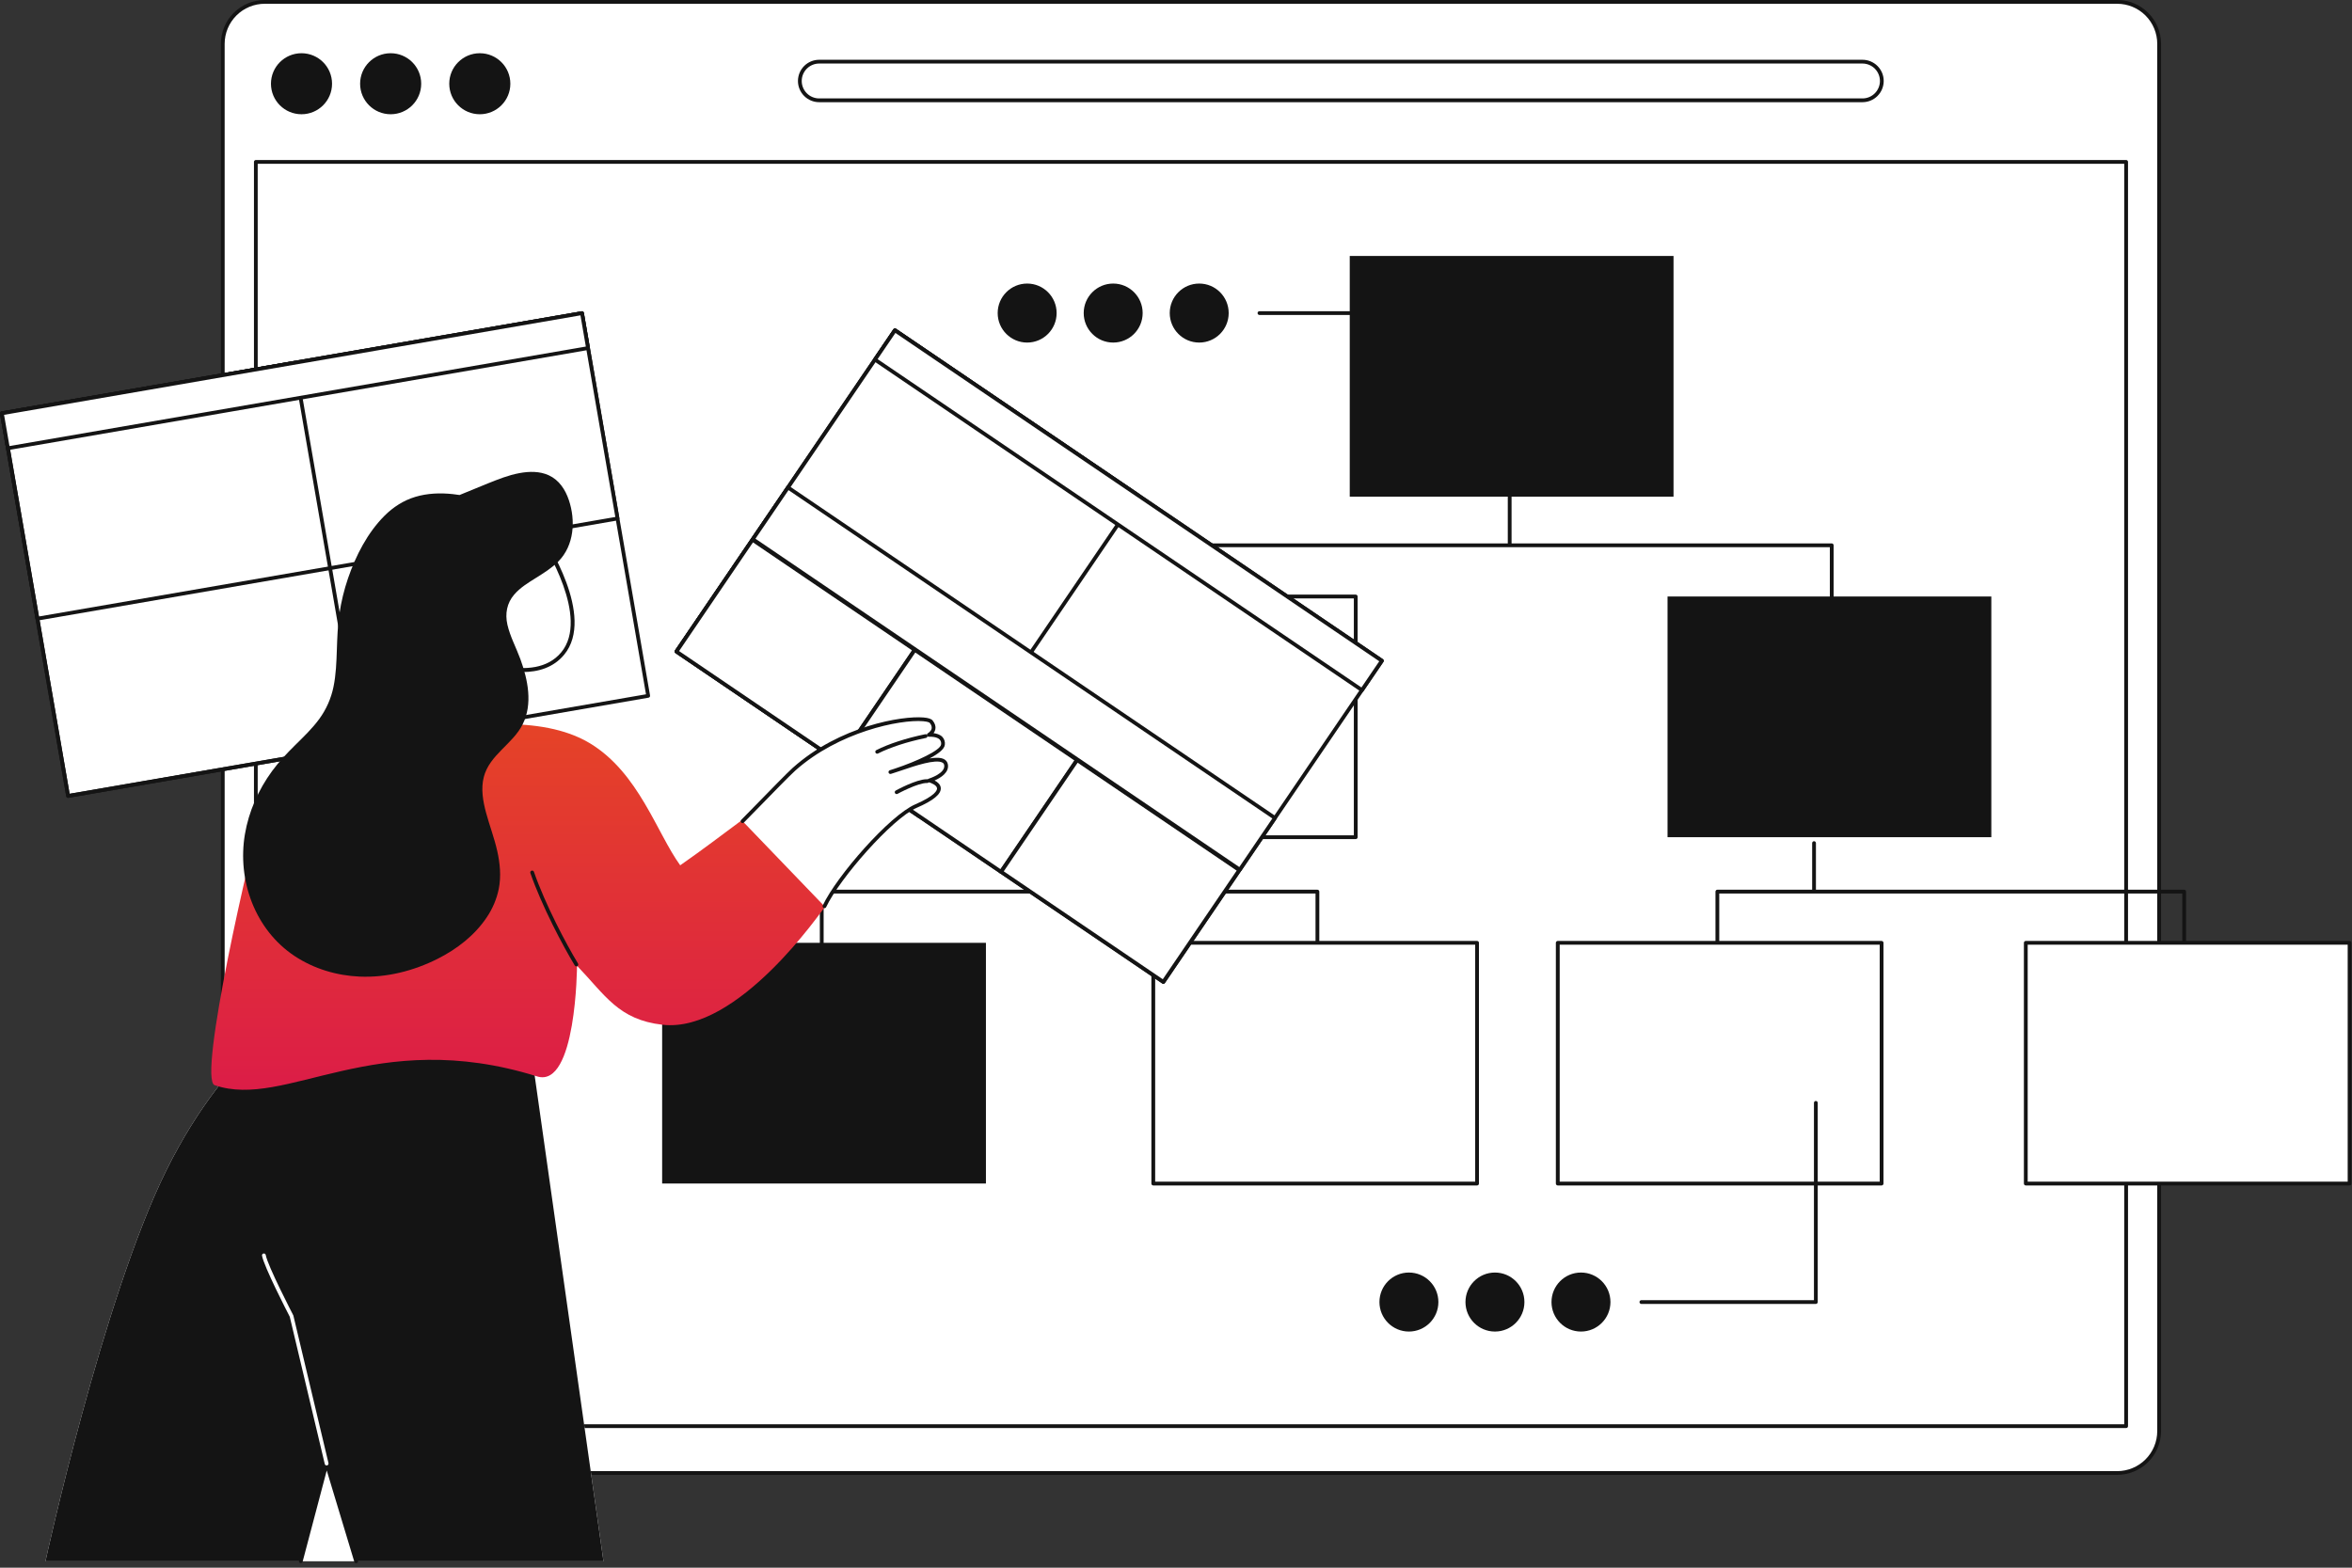 <svg width="600" height="400" viewBox="0 0 600 400" fill="none" xmlns="http://www.w3.org/2000/svg">
<rect x="0" y="0" width="600" height="400" fill="#333333" stroke="none"/>
<path d="M540.112 0.483H67.525C61.618 0.483 56.828 5.272 56.828 11.18V365.14C56.828 371.048 61.618 375.837 67.525 375.837H540.112C546.02 375.837 550.809 371.048 550.809 365.14V11.18C550.809 5.272 546.02 0.483 540.112 0.483Z" fill="white"/>
<path d="M540.112 376.318H67.525C64.564 376.315 61.724 375.138 59.628 373.045C57.532 370.952 56.352 368.113 56.346 365.151V11.18C56.349 8.215 57.528 5.374 59.623 3.278C61.719 1.182 64.561 0.003 67.525 0H540.112C543.076 0.003 545.917 1.182 548.013 3.278C550.108 5.374 551.287 8.216 551.29 11.18V365.151C551.283 368.113 550.103 370.951 548.008 373.044C545.913 375.137 543.074 376.314 540.112 376.318ZM67.525 0.963C64.817 0.966 62.22 2.043 60.304 3.959C58.389 5.874 57.312 8.471 57.309 11.18V365.151C57.312 367.86 58.389 370.456 60.304 372.371C62.22 374.286 64.817 375.363 67.525 375.365H540.112C542.819 375.36 545.413 374.282 547.326 372.367C549.239 370.453 550.315 367.858 550.318 365.151V11.18C550.315 8.471 549.239 5.874 547.324 3.959C545.409 2.043 542.812 0.966 540.103 0.963H67.525Z" fill="#141414"/>
<path d="M76.914 29.151C81.218 29.151 84.706 25.665 84.706 21.365C84.706 17.065 81.218 13.58 76.914 13.58C72.61 13.58 69.122 17.065 69.122 21.365C69.122 25.665 72.61 29.151 76.914 29.151Z" fill="#141414"/>
<path d="M99.657 29.151C103.961 29.151 107.45 25.665 107.45 21.365C107.45 17.065 103.961 13.58 99.657 13.58C95.354 13.58 91.865 17.065 91.865 21.365C91.865 25.665 95.354 29.151 99.657 29.151Z" fill="#141414"/>
<path d="M122.398 29.151C126.702 29.151 130.191 25.665 130.191 21.365C130.191 17.065 126.702 13.58 122.398 13.58C118.095 13.58 114.606 17.065 114.606 21.365C114.606 25.665 118.095 29.151 122.398 29.151Z" fill="#141414"/>
<path d="M475.119 25.591H208.971C207.664 25.591 206.41 25.072 205.486 24.147C204.561 23.223 204.042 21.969 204.042 20.662C204.042 19.355 204.561 18.101 205.486 17.177C206.41 16.252 207.664 15.733 208.971 15.733H475.125C476.433 15.733 477.686 16.252 478.611 17.177C479.535 18.101 480.054 19.355 480.054 20.662C480.054 21.969 479.535 23.223 478.611 24.147C477.686 25.072 476.433 25.591 475.125 25.591H475.119Z" fill="white"/>
<path d="M475.119 26.074H208.971C207.536 26.074 206.159 25.504 205.144 24.489C204.13 23.474 203.559 22.097 203.559 20.662C203.559 19.227 204.13 17.85 205.144 16.835C206.159 15.82 207.536 15.25 208.971 15.25H475.125C476.561 15.25 477.937 15.82 478.952 16.835C479.967 17.85 480.537 19.227 480.537 20.662C480.537 22.097 479.967 23.474 478.952 24.489C477.937 25.504 476.561 26.074 475.125 26.074H475.119ZM208.971 16.213C207.791 16.213 206.66 16.682 205.825 17.516C204.991 18.351 204.523 19.482 204.523 20.662C204.523 21.842 204.991 22.973 205.825 23.808C206.66 24.642 207.791 25.111 208.971 25.111H475.125C476.305 25.111 477.437 24.642 478.271 23.808C479.105 22.973 479.574 21.842 479.574 20.662C479.574 19.482 479.105 18.351 478.271 17.516C477.437 16.682 476.305 16.213 475.125 16.213H208.971Z" fill="#141414"/>
<path d="M542.377 364.372H65.269C65.142 364.372 65.019 364.321 64.929 364.231C64.838 364.141 64.787 364.019 64.787 363.891V41.309C64.787 41.245 64.799 41.183 64.823 41.124C64.848 41.066 64.883 41.012 64.928 40.968C64.973 40.923 65.026 40.887 65.085 40.863C65.143 40.839 65.206 40.826 65.269 40.826H542.377C542.505 40.826 542.628 40.877 542.718 40.968C542.809 41.058 542.86 41.181 542.86 41.309V363.891C542.859 364.019 542.808 364.141 542.717 364.231C542.627 364.321 542.505 364.372 542.377 364.372ZM65.739 363.404H541.896V41.789H65.739V363.404Z" fill="#141414"/>
<path d="M148.471 79.923L0.483 105.459L17.332 203.107L165.32 177.571L148.471 79.923Z" fill="white"/>
<path d="M17.367 203.576C17.254 203.576 17.144 203.536 17.058 203.463C16.971 203.389 16.913 203.288 16.893 203.177L0.007 105.536C-0.004 105.473 -0.002 105.409 0.012 105.347C0.026 105.286 0.051 105.227 0.088 105.175C0.162 105.072 0.275 105.001 0.4 104.979L148.385 79.427C148.511 79.405 148.64 79.435 148.745 79.508C148.849 79.582 148.92 79.694 148.942 79.82L165.828 177.459C165.839 177.521 165.837 177.585 165.823 177.647C165.81 177.709 165.784 177.767 165.747 177.819C165.711 177.871 165.664 177.915 165.611 177.948C165.557 177.982 165.497 178.005 165.435 178.016L17.442 203.57C17.417 203.574 17.392 203.576 17.367 203.576ZM1.038 105.846L17.76 202.537L164.797 177.153L148.075 80.462L1.038 105.846Z" fill="#141414"/>
<path d="M148.465 79.926L0.477 105.462L9.519 157.864L157.507 132.328L148.465 79.926Z" fill="white"/>
<path d="M9.544 158.334C9.431 158.334 9.321 158.294 9.234 158.221C9.147 158.148 9.088 158.046 9.068 157.934L0.007 105.536C-0.004 105.473 -0.002 105.409 0.012 105.347C0.026 105.286 0.051 105.227 0.088 105.175C0.162 105.072 0.275 105.001 0.4 104.979L148.385 79.427C148.511 79.405 148.64 79.435 148.745 79.508C148.849 79.582 148.92 79.694 148.942 79.82L158.003 132.217C158.014 132.279 158.012 132.343 157.998 132.405C157.985 132.467 157.959 132.525 157.922 132.577C157.886 132.629 157.839 132.673 157.786 132.706C157.732 132.74 157.672 132.763 157.61 132.774L9.625 158.334C9.598 158.337 9.571 158.337 9.544 158.334ZM1.038 105.846L9.938 157.295L156.972 131.909L148.075 80.46L1.038 105.846Z" fill="#141414"/>
<path d="M17.367 203.576C17.254 203.576 17.144 203.536 17.058 203.463C16.971 203.389 16.913 203.288 16.893 203.177L0.007 105.536C-0.004 105.473 -0.002 105.409 0.012 105.347C0.026 105.286 0.051 105.227 0.088 105.175C0.162 105.072 0.275 105.001 0.4 104.979L75.064 92.094C75.19 92.072 75.319 92.101 75.423 92.174C75.528 92.248 75.599 92.359 75.621 92.485L92.507 190.125C92.518 190.188 92.517 190.252 92.503 190.314C92.489 190.375 92.463 190.434 92.426 190.486C92.39 190.537 92.344 190.581 92.29 190.615C92.236 190.649 92.177 190.672 92.114 190.682L17.45 203.567C17.423 203.573 17.395 203.575 17.367 203.576ZM1.038 105.846L17.76 202.537L91.476 189.811L74.752 93.12L1.038 105.846Z" fill="#141414"/>
<path d="M148.459 79.928L0.471 105.463L2.009 114.377L149.997 88.842L148.459 79.928Z" fill="white"/>
<path d="M2.023 114.85C1.91 114.85 1.8 114.81 1.713 114.736C1.627 114.663 1.569 114.562 1.549 114.45L0.007 105.536C-0.004 105.473 -0.002 105.409 0.012 105.347C0.026 105.286 0.051 105.227 0.088 105.175C0.162 105.072 0.275 105.001 0.4 104.979L148.385 79.427C148.511 79.405 148.64 79.434 148.744 79.508C148.848 79.581 148.919 79.692 148.942 79.818L150.484 88.733C150.505 88.859 150.476 88.988 150.403 89.093C150.366 89.145 150.32 89.189 150.266 89.222C150.213 89.256 150.153 89.279 150.091 89.29L2.106 114.841C2.079 114.847 2.051 114.85 2.023 114.85ZM1.038 105.846L2.416 113.811L149.451 88.427L148.075 80.462L1.038 105.846Z" fill="#141414"/>
<path d="M426.92 65.31H344.322V126.724H426.92V65.31Z" fill="#141414"/>
<path d="M303.972 184.781C303.908 184.782 303.846 184.769 303.787 184.745C303.729 184.721 303.676 184.686 303.631 184.641C303.587 184.597 303.551 184.544 303.527 184.485C303.503 184.427 303.491 184.364 303.491 184.301V139.133C303.491 139.07 303.503 139.007 303.527 138.949C303.551 138.89 303.586 138.837 303.631 138.792C303.676 138.747 303.729 138.712 303.787 138.687C303.846 138.663 303.908 138.65 303.972 138.65H467.279C467.342 138.65 467.404 138.663 467.463 138.687C467.521 138.712 467.574 138.747 467.619 138.792C467.664 138.837 467.699 138.89 467.723 138.949C467.747 139.007 467.759 139.07 467.759 139.133V181.901C467.763 181.967 467.754 182.033 467.732 182.095C467.71 182.157 467.675 182.215 467.63 182.263C467.585 182.311 467.53 182.35 467.47 182.376C467.409 182.402 467.344 182.416 467.277 182.416C467.211 182.416 467.146 182.402 467.085 182.376C467.025 182.35 466.97 182.311 466.925 182.263C466.88 182.215 466.845 182.157 466.823 182.095C466.801 182.033 466.791 181.967 466.796 181.901V139.614H304.45V184.301C304.45 184.428 304.4 184.55 304.31 184.64C304.22 184.73 304.099 184.781 303.972 184.781Z" fill="#141414"/>
<path d="M385.124 139.201C384.996 139.201 384.874 139.15 384.783 139.06C384.693 138.97 384.642 138.848 384.641 138.72V126.724C384.637 126.658 384.646 126.592 384.668 126.53C384.69 126.467 384.725 126.41 384.77 126.362C384.815 126.314 384.87 126.275 384.931 126.249C384.991 126.223 385.057 126.209 385.123 126.209C385.189 126.209 385.254 126.223 385.315 126.249C385.376 126.275 385.43 126.314 385.475 126.362C385.521 126.41 385.555 126.467 385.577 126.53C385.6 126.592 385.609 126.658 385.604 126.724V138.72C385.604 138.783 385.592 138.846 385.568 138.904C385.544 138.963 385.508 139.015 385.464 139.06C385.419 139.105 385.366 139.14 385.308 139.164C385.249 139.188 385.187 139.201 385.124 139.201Z" fill="#141414"/>
<path d="M345.848 152.199H263.25V213.613H345.848V152.199Z" fill="white"/>
<path d="M345.848 214.096H263.25C263.187 214.096 263.124 214.084 263.066 214.06C263.007 214.036 262.954 214.001 262.909 213.956C262.864 213.912 262.829 213.858 262.804 213.8C262.78 213.742 262.768 213.679 262.768 213.616V152.202C262.768 152.074 262.818 151.951 262.909 151.86C262.999 151.77 263.122 151.719 263.25 151.719H345.848C345.976 151.719 346.099 151.77 346.19 151.86C346.28 151.951 346.331 152.074 346.331 152.202V213.616C346.331 213.679 346.318 213.742 346.294 213.8C346.27 213.858 346.234 213.912 346.189 213.956C346.145 214.001 346.091 214.036 346.033 214.06C345.974 214.084 345.912 214.096 345.848 214.096ZM263.733 213.133H345.37V152.682H263.731L263.733 213.133Z" fill="#141414"/>
<path d="M507.991 152.199H425.393V213.613H507.991V152.199Z" fill="#141414"/>
<path d="M209.626 273.147C209.498 273.147 209.376 273.096 209.285 273.006C209.195 272.915 209.144 272.793 209.144 272.665V227.497C209.144 227.369 209.195 227.246 209.285 227.155C209.376 227.065 209.498 227.014 209.626 227.014H336.075C336.203 227.015 336.325 227.066 336.415 227.156C336.505 227.247 336.556 227.369 336.556 227.497V270.267C336.547 270.389 336.493 270.503 336.404 270.587C336.314 270.67 336.197 270.717 336.074 270.717C335.952 270.717 335.834 270.67 335.745 270.587C335.655 270.503 335.601 270.389 335.593 270.267V227.979H210.111V272.665C210.111 272.728 210.099 272.791 210.074 272.85C210.05 272.908 210.014 272.962 209.969 273.007C209.924 273.051 209.871 273.087 209.812 273.111C209.753 273.135 209.69 273.147 209.626 273.147Z" fill="#141414"/>
<path d="M311.423 227.564C311.36 227.565 311.297 227.552 311.239 227.528C311.18 227.504 311.127 227.469 311.082 227.424C311.037 227.38 311.002 227.327 310.977 227.268C310.953 227.21 310.941 227.147 310.941 227.084V215.088C310.949 214.966 311.003 214.851 311.092 214.768C311.182 214.684 311.3 214.637 311.422 214.637C311.544 214.637 311.662 214.684 311.752 214.768C311.841 214.851 311.895 214.966 311.904 215.088V227.084C311.904 227.147 311.892 227.21 311.868 227.268C311.844 227.327 311.808 227.38 311.764 227.424C311.719 227.469 311.666 227.504 311.607 227.528C311.549 227.552 311.486 227.565 311.423 227.564Z" fill="#141414"/>
<path d="M251.512 240.565H168.914V301.979H251.512V240.565Z" fill="#141414"/>
<path d="M376.803 240.565H294.205V301.979H376.803V240.565Z" fill="white"/>
<path d="M376.803 302.473H294.205C294.077 302.473 293.954 302.422 293.864 302.331C293.773 302.241 293.722 302.118 293.722 301.99V240.565C293.722 240.437 293.773 240.314 293.864 240.224C293.954 240.133 294.077 240.083 294.205 240.083H376.803C376.866 240.083 376.929 240.095 376.988 240.119C377.046 240.144 377.099 240.179 377.144 240.224C377.188 240.269 377.224 240.322 377.248 240.381C377.272 240.439 377.284 240.502 377.284 240.565V301.979C377.285 302.043 377.274 302.107 377.251 302.167C377.227 302.227 377.192 302.281 377.148 302.327C377.103 302.373 377.049 302.41 376.99 302.435C376.931 302.46 376.867 302.473 376.803 302.473ZM294.688 301.51H376.323V241.046H294.688V301.51Z" fill="#141414"/>
<path d="M557.188 273.147C557.061 273.147 556.938 273.095 556.848 273.005C556.758 272.915 556.708 272.792 556.708 272.665V227.979H438.586V270.267C438.586 270.395 438.535 270.517 438.445 270.608C438.354 270.698 438.232 270.749 438.104 270.749C437.976 270.749 437.853 270.698 437.762 270.608C437.672 270.517 437.621 270.395 437.621 270.267V227.497C437.621 227.369 437.672 227.246 437.762 227.155C437.853 227.065 437.976 227.014 438.104 227.014H557.188C557.316 227.014 557.439 227.065 557.53 227.155C557.62 227.246 557.671 227.369 557.671 227.497V272.665C557.671 272.793 557.62 272.915 557.53 273.006C557.439 273.096 557.316 273.147 557.188 273.147Z" fill="#141414"/>
<path d="M462.767 227.564C462.703 227.565 462.641 227.552 462.582 227.528C462.524 227.504 462.471 227.469 462.426 227.424C462.382 227.38 462.346 227.327 462.322 227.268C462.298 227.21 462.286 227.147 462.286 227.084V215.088C462.294 214.966 462.349 214.851 462.438 214.768C462.527 214.684 462.645 214.637 462.768 214.637C462.89 214.637 463.008 214.684 463.097 214.768C463.187 214.851 463.241 214.966 463.249 215.088V227.084C463.249 227.147 463.237 227.21 463.212 227.268C463.188 227.327 463.153 227.38 463.108 227.424C463.063 227.469 463.01 227.504 462.951 227.528C462.893 227.552 462.83 227.565 462.767 227.564Z" fill="#141414"/>
<path d="M516.784 301.979H599.382V240.565H516.784V301.979Z" fill="white"/>
<path d="M599.382 302.473H516.781C516.718 302.473 516.655 302.46 516.597 302.436C516.539 302.412 516.486 302.376 516.441 302.331C516.396 302.286 516.361 302.233 516.337 302.175C516.313 302.116 516.301 302.053 516.301 301.99V240.565C516.301 240.502 516.313 240.439 516.337 240.381C516.361 240.322 516.396 240.269 516.441 240.224C516.486 240.179 516.539 240.144 516.597 240.119C516.655 240.095 516.718 240.083 516.781 240.083H599.382C599.445 240.083 599.508 240.095 599.566 240.119C599.624 240.144 599.677 240.179 599.722 240.224C599.767 240.269 599.802 240.322 599.826 240.381C599.85 240.439 599.862 240.502 599.862 240.565V301.979C599.864 302.043 599.853 302.107 599.829 302.167C599.806 302.227 599.771 302.281 599.726 302.327C599.681 302.373 599.628 302.41 599.569 302.435C599.509 302.46 599.446 302.473 599.382 302.473ZM517.266 301.51H598.901V241.046H517.266V301.51Z" fill="#141414"/>
<path d="M397.387 301.979H479.985V240.565H397.387V301.979Z" fill="white"/>
<path d="M479.995 302.473H397.387C397.259 302.473 397.136 302.422 397.045 302.331C396.955 302.241 396.904 302.118 396.904 301.99V240.565C396.904 240.437 396.955 240.314 397.045 240.224C397.136 240.133 397.259 240.083 397.387 240.083H479.995C480.123 240.083 480.246 240.133 480.337 240.224C480.427 240.314 480.478 240.437 480.478 240.565V301.979C480.48 302.044 480.468 302.107 480.445 302.167C480.421 302.227 480.386 302.282 480.341 302.328C480.296 302.374 480.242 302.41 480.183 302.435C480.123 302.46 480.06 302.473 479.995 302.473ZM397.88 301.51H479.515V241.046H397.88V301.51Z" fill="#141414"/>
<path d="M352.473 168.583L228.255 84.259L172.587 166.264L296.805 250.588L352.473 168.583Z" fill="white"/>
<path d="M296.789 251.041C296.692 251.042 296.598 251.013 296.518 250.958L172.297 166.633C172.191 166.561 172.118 166.45 172.094 166.324C172.07 166.199 172.096 166.069 172.168 165.963L227.899 84C227.972 83.895 228.083 83.823 228.208 83.799C228.334 83.775 228.464 83.802 228.57 83.873L352.791 168.192C352.843 168.228 352.888 168.273 352.923 168.326C352.958 168.379 352.982 168.439 352.994 168.501C353.006 168.563 353.006 168.627 352.993 168.689C352.98 168.751 352.955 168.81 352.92 168.863L297.186 250.825C297.143 250.891 297.084 250.945 297.014 250.983C296.945 251.021 296.868 251.041 296.789 251.041ZM173.236 166.113L296.662 249.891L351.852 168.725L228.425 84.954L173.236 166.113Z" fill="#141414"/>
<path d="M290.232 126.331L228.256 84.26L172.588 166.265L234.564 208.337L290.232 126.331Z" fill="white"/>
<path d="M234.545 208.783C234.448 208.782 234.354 208.753 234.274 208.7L172.297 166.633C172.191 166.561 172.118 166.45 172.094 166.324C172.07 166.199 172.096 166.069 172.168 165.963L227.899 84C227.972 83.895 228.083 83.823 228.208 83.799C228.334 83.775 228.464 83.802 228.57 83.873L290.547 125.942C290.6 125.978 290.645 126.023 290.679 126.076C290.714 126.129 290.738 126.189 290.75 126.251C290.762 126.313 290.761 126.377 290.748 126.44C290.735 126.502 290.71 126.56 290.674 126.613L234.942 208.573C234.898 208.638 234.839 208.691 234.77 208.727C234.7 208.764 234.623 208.783 234.545 208.783ZM173.236 166.104L234.416 207.632L289.606 126.466L228.425 84.954L173.236 166.104Z" fill="#141414"/>
<path d="M233.301 165.793L191.937 137.714L172.567 166.249L213.931 194.328L233.301 165.793Z" fill="white"/>
<path d="M213.931 194.806C213.834 194.806 213.74 194.777 213.66 194.723L172.297 166.633C172.191 166.561 172.118 166.45 172.094 166.324C172.07 166.199 172.096 166.069 172.168 165.963L191.561 137.443C191.597 137.39 191.642 137.345 191.695 137.31C191.748 137.276 191.807 137.251 191.869 137.239C191.932 137.227 191.996 137.228 192.058 137.241C192.12 137.253 192.179 137.278 192.231 137.314L233.595 165.393C233.647 165.428 233.692 165.473 233.727 165.526C233.762 165.579 233.786 165.638 233.798 165.7C233.809 165.762 233.809 165.826 233.796 165.888C233.783 165.95 233.757 166.009 233.722 166.061L214.328 194.587C214.285 194.654 214.226 194.708 214.157 194.747C214.088 194.785 214.01 194.805 213.931 194.806ZM173.236 166.12L213.804 193.655L232.654 165.932L192.087 138.388L173.236 166.12Z" fill="#141414"/>
<path d="M274.712 193.906L233.348 165.827L213.978 194.362L255.342 222.441L274.712 193.906Z" fill="white"/>
<path d="M255.342 222.908C255.246 222.909 255.153 222.88 255.074 222.825L213.708 194.749C213.656 194.713 213.611 194.668 213.576 194.615C213.541 194.562 213.517 194.502 213.505 194.44C213.493 194.378 213.494 194.314 213.507 194.251C213.52 194.189 213.545 194.131 213.581 194.078L232.975 165.558C233.047 165.453 233.157 165.381 233.283 165.357C233.408 165.334 233.537 165.36 233.643 165.432L275.006 193.508C275.059 193.544 275.104 193.589 275.139 193.642C275.174 193.695 275.198 193.755 275.21 193.817C275.222 193.879 275.221 193.943 275.208 194.005C275.196 194.067 275.171 194.126 275.135 194.179L255.742 222.699C255.698 222.764 255.638 222.817 255.568 222.853C255.499 222.89 255.421 222.909 255.342 222.908ZM214.649 194.222L255.216 221.759L274.067 194.024L233.501 166.489L214.649 194.222Z" fill="#141414"/>
<path d="M316.123 222.016L274.759 193.936L255.389 222.471L296.753 250.55L316.123 222.016Z" fill="white"/>
<path d="M296.765 251.02C296.668 251.02 296.574 250.991 296.494 250.937L255.13 222.858C255.078 222.823 255.033 222.777 254.998 222.725C254.963 222.672 254.939 222.613 254.927 222.551C254.915 222.488 254.916 222.425 254.928 222.363C254.941 222.301 254.966 222.242 255.002 222.19L274.395 193.67C274.467 193.564 274.578 193.492 274.704 193.467C274.829 193.443 274.959 193.47 275.065 193.541L316.42 221.62C316.472 221.655 316.517 221.7 316.552 221.753C316.587 221.806 316.611 221.865 316.623 221.927C316.635 221.99 316.634 222.053 316.621 222.115C316.608 222.177 316.583 222.236 316.547 222.288L297.153 250.808C297.111 250.872 297.053 250.924 296.985 250.961C296.917 250.998 296.842 251.018 296.765 251.02ZM256.061 222.323L296.629 249.86L315.479 222.137L274.912 194.609L256.061 222.323Z" fill="#141414"/>
<path d="M352.504 168.605L228.285 84.281L223.203 91.767L347.422 176.091L352.504 168.605Z" fill="white"/>
<path d="M347.432 176.563C347.336 176.562 347.243 176.534 347.163 176.48L222.948 92.161C222.896 92.126 222.851 92.081 222.816 92.028C222.781 91.975 222.757 91.916 222.745 91.854C222.734 91.791 222.734 91.728 222.747 91.666C222.76 91.604 222.786 91.545 222.822 91.493L227.908 84.009C227.98 83.904 228.092 83.831 228.217 83.808C228.343 83.784 228.472 83.811 228.578 83.882L352.8 168.201C352.852 168.237 352.897 168.282 352.932 168.335C352.967 168.388 352.991 168.447 353.003 168.51C353.015 168.572 353.015 168.636 353.002 168.698C352.989 168.76 352.964 168.819 352.929 168.872L347.84 176.354C347.795 176.42 347.734 176.474 347.662 176.51C347.591 176.547 347.512 176.565 347.432 176.563ZM223.881 91.633L347.305 175.412L351.852 168.725L228.425 84.954L223.881 91.633Z" fill="#141414"/>
<path d="M325.226 208.711L201.008 124.387L192.045 137.59L316.264 221.914L325.226 208.711Z" fill="white"/>
<path d="M316.274 222.386C316.177 222.386 316.083 222.357 316.003 222.303L191.782 137.982C191.676 137.91 191.603 137.8 191.578 137.674C191.566 137.612 191.567 137.548 191.58 137.487C191.592 137.425 191.617 137.366 191.653 137.314L200.626 124.116C200.662 124.064 200.707 124.019 200.76 123.985C200.813 123.95 200.872 123.926 200.934 123.915C200.996 123.903 201.06 123.903 201.122 123.916C201.184 123.929 201.242 123.954 201.295 123.99L325.518 208.309C325.623 208.381 325.696 208.492 325.719 208.618C325.743 208.743 325.716 208.873 325.645 208.979L316.673 222.174C316.629 222.24 316.569 222.293 316.5 222.33C316.43 222.367 316.352 222.386 316.274 222.386ZM192.721 137.456L316.147 221.231L324.577 208.831L201.153 125.058L192.721 137.456Z" fill="#141414"/>
<path d="M135.246 266.333L153.95 398.371H90.854L83.322 373.437L76.731 398.371H11.595C11.595 398.371 26.142 331.567 42.421 298.638C58.7 265.709 79.482 255.671 79.482 255.671L135.246 266.333Z" fill="white"/>
<path d="M11.595 398.371C11.595 398.371 26.142 331.567 42.421 298.638C58.7 265.709 79.482 255.671 79.482 255.671L135.246 266.333L153.95 398.371H11.595Z" fill="#141414"/>
<path d="M90.856 398.371L83.322 373.437L76.731 398.371H90.856Z" fill="white"/>
<path d="M90.856 398.851C90.752 398.852 90.651 398.818 90.568 398.757C90.484 398.695 90.423 398.608 90.393 398.508L83.352 375.197L77.196 398.487C77.159 398.606 77.078 398.707 76.969 398.768C76.86 398.828 76.731 398.844 76.611 398.813C76.49 398.781 76.386 398.703 76.321 398.596C76.257 398.489 76.236 398.362 76.263 398.24L82.856 373.306C82.883 373.205 82.942 373.115 83.024 373.05C83.107 372.986 83.208 372.95 83.313 372.948C83.417 372.948 83.519 372.981 83.603 373.043C83.688 373.104 83.751 373.191 83.782 373.291L91.317 398.224C91.354 398.347 91.34 398.479 91.279 398.592C91.219 398.704 91.116 398.788 90.994 398.825C90.949 398.84 90.903 398.849 90.856 398.851Z" fill="#141414"/>
<path d="M83.322 373.918C83.213 373.917 83.108 373.881 83.023 373.814C82.938 373.747 82.878 373.654 82.852 373.548L73.92 335.97C73.394 334.954 67.305 323.157 66.837 320.357C66.825 320.235 66.859 320.113 66.934 320.015C67.008 319.918 67.117 319.852 67.238 319.832C67.359 319.812 67.483 319.838 67.585 319.906C67.687 319.974 67.759 320.078 67.787 320.197C68.242 322.914 74.737 335.454 74.802 335.579C74.821 335.614 74.835 335.651 74.844 335.69L83.798 373.326C83.814 373.396 83.814 373.47 83.798 373.541C83.782 373.612 83.751 373.678 83.706 373.735C83.66 373.792 83.603 373.838 83.538 373.869C83.472 373.901 83.401 373.917 83.328 373.918H83.322Z" fill="white"/>
<path d="M66.842 206.902C67.833 203.696 75.829 193.604 77.829 190.907C82.433 184.701 100.775 187.278 108.458 186.424C118.114 185.349 137.782 181.968 150.497 189.654C162.945 197.173 167.571 212.585 173.52 220.785C179.375 216.704 184.083 213.096 190.205 208.555L210.686 231.05C209.594 232.382 188.32 263.667 169.016 261.47C157.778 260.192 154.419 253.944 147.199 246.416C147.199 246.416 147.044 277.779 136.998 274.643C95.576 261.71 72.972 283.16 54.765 276.886C50.353 275.368 64.025 216.016 66.842 206.902Z" fill="url(#paint0_linear_117_205)"/>
<path d="M147.044 246.586C146.961 246.587 146.879 246.566 146.807 246.525C146.734 246.485 146.674 246.426 146.631 246.355C143.665 241.467 138.199 231.146 135.288 222.74C135.255 222.622 135.269 222.495 135.326 222.386C135.383 222.278 135.479 222.195 135.595 222.155C135.712 222.115 135.839 222.12 135.951 222.171C136.063 222.221 136.151 222.312 136.199 222.426C139.084 230.759 144.511 241.002 147.455 245.855C147.519 245.963 147.537 246.093 147.507 246.215C147.477 246.338 147.4 246.443 147.293 246.51C147.219 246.558 147.132 246.585 147.044 246.586Z" fill="#141414"/>
<path d="M210.321 231.242C213.747 223.963 227.251 208.455 233.656 205.69C244.425 201.028 237.069 199.152 237.069 199.152C237.069 199.152 241.896 197.728 241.322 195.072C240.649 191.947 231.446 195.664 228.456 196.581C227.65 196.848 227.146 197.005 227.146 197.005C227.146 197.005 227.655 196.826 228.456 196.581C231.747 195.489 240.348 192.259 240.553 189.997C240.808 187.179 236.93 187.527 236.93 187.527C236.93 187.527 239.24 186.269 237.546 184.159C236.017 182.261 216.276 184.028 202.542 196.291C200.591 198.038 190.967 208.025 189.438 209.525L210.321 231.242Z" fill="white"/>
<path d="M210.321 231.725C210.24 231.725 210.16 231.704 210.088 231.665C210.017 231.626 209.957 231.569 209.913 231.501C209.87 231.432 209.844 231.354 209.839 231.273C209.834 231.191 209.849 231.11 209.884 231.037C213.439 223.485 226.943 208.064 233.47 205.24C238.613 203.013 239.081 201.628 239.042 201.137C238.978 200.311 237.476 199.743 236.956 199.608C236.854 199.582 236.763 199.523 236.697 199.44C236.632 199.357 236.595 199.255 236.593 199.15C236.591 199.044 236.624 198.941 236.686 198.855C236.748 198.77 236.837 198.708 236.938 198.678C236.982 198.665 241.319 197.315 240.856 195.164C240.832 195.041 240.78 194.925 240.704 194.824C240.629 194.724 240.531 194.642 240.42 194.585C238.696 193.609 233.239 195.459 230.308 196.463C229.633 196.695 229.048 196.9 228.6 197.031C227.799 197.297 227.29 197.455 227.29 197.455C227.168 197.495 227.036 197.485 226.921 197.427C226.807 197.369 226.721 197.268 226.681 197.147C226.641 197.025 226.651 196.893 226.708 196.778C226.766 196.664 226.867 196.577 226.988 196.537C226.988 196.537 227.504 196.358 228.321 196.101C233.911 194.24 239.941 191.445 240.077 189.933C240.114 189.708 240.099 189.477 240.032 189.259C239.965 189.041 239.849 188.841 239.692 188.675C239 187.979 237.497 187.944 236.978 187.985C236.867 187.997 236.756 187.969 236.663 187.907C236.571 187.845 236.504 187.752 236.473 187.645C236.441 187.539 236.447 187.425 236.489 187.323C236.531 187.22 236.607 187.136 236.705 187.083C236.705 187.083 237.522 186.622 237.668 185.878C237.753 185.441 237.587 184.954 237.174 184.441C237.174 184.441 236.917 184.137 235.495 184.019C229.583 183.532 213.961 186.725 202.867 196.631C201.594 197.767 196.944 202.528 193.548 206.022C191.742 207.876 190.314 209.342 189.788 209.855C189.743 209.904 189.69 209.943 189.63 209.97C189.57 209.997 189.505 210.012 189.44 210.013C189.374 210.014 189.309 210.002 189.248 209.977C189.187 209.953 189.132 209.916 189.086 209.869C189.04 209.822 189.004 209.766 188.98 209.705C188.956 209.643 188.945 209.578 188.948 209.512C188.95 209.446 188.966 209.382 188.995 209.322C189.023 209.263 189.063 209.21 189.113 209.167C189.63 208.66 191.126 207.127 192.86 205.35C196.265 201.855 200.928 197.077 202.227 195.917C214.204 185.216 230.14 182.608 235.573 183.065C236.82 183.17 237.589 183.423 237.926 183.845C238.528 184.594 238.758 185.345 238.611 186.079C238.534 186.439 238.377 186.777 238.153 187.068C238.882 187.157 239.773 187.398 240.374 187.998C240.63 188.264 240.822 188.586 240.936 188.937C241.049 189.289 241.081 189.661 241.029 190.027C240.926 191.165 239.256 192.401 237.135 193.521C238.727 193.257 240.048 193.266 240.887 193.74C241.116 193.865 241.316 194.038 241.472 194.248C241.627 194.457 241.736 194.698 241.789 194.954C242.25 197.09 239.928 198.479 238.417 199.141C239.14 199.514 239.919 200.128 239.994 201.049C240.118 202.613 238.107 204.271 233.844 206.116C227.65 208.798 214.189 224.125 210.751 231.45C210.713 231.531 210.652 231.601 210.576 231.649C210.5 231.698 210.411 231.724 210.321 231.725Z" fill="#141414"/>
<path d="M228.738 202.613C228.631 202.613 228.527 202.577 228.443 202.512C228.359 202.446 228.299 202.355 228.272 202.251C228.245 202.148 228.254 202.039 228.296 201.94C228.338 201.842 228.411 201.761 228.504 201.709C228.723 201.589 233.776 198.82 236.434 198.82H236.543C236.609 198.818 236.674 198.829 236.735 198.854C236.797 198.878 236.852 198.915 236.898 198.962C236.945 199.008 236.981 199.064 237.005 199.125C237.03 199.186 237.041 199.252 237.039 199.317C237.037 199.383 237.021 199.448 236.993 199.507C236.965 199.567 236.925 199.62 236.876 199.664C236.827 199.707 236.769 199.74 236.707 199.761C236.644 199.781 236.578 199.789 236.513 199.783C234.143 199.726 229.022 202.521 228.969 202.55C228.899 202.591 228.819 202.613 228.738 202.613Z" fill="#141414"/>
<path d="M223.769 192.309C223.662 192.308 223.558 192.271 223.473 192.204C223.389 192.137 223.33 192.044 223.305 191.939C223.279 191.835 223.29 191.725 223.335 191.627C223.379 191.529 223.456 191.448 223.551 191.399C226.7 189.798 231.241 188.322 235.999 187.347C236.063 187.33 236.13 187.326 236.195 187.335C236.26 187.344 236.323 187.367 236.379 187.401C236.436 187.436 236.484 187.482 236.522 187.536C236.56 187.59 236.587 187.651 236.6 187.716C236.613 187.78 236.613 187.847 236.6 187.912C236.586 187.976 236.56 188.037 236.521 188.091C236.483 188.145 236.435 188.191 236.378 188.225C236.322 188.259 236.259 188.282 236.194 188.291C231.507 189.247 227.056 190.693 223.981 192.257C223.916 192.291 223.843 192.309 223.769 192.309Z" fill="#141414"/>
<path d="M138.136 137.137C138.136 137.137 151.517 157.139 143.543 166.747C135.57 176.354 117.048 166.513 117.048 166.513C117.048 166.513 126.559 132.529 138.136 137.137Z" fill="white"/>
<path d="M133.294 171.473C125.484 171.473 117.334 167.21 116.823 166.939C116.726 166.887 116.649 166.804 116.606 166.703C116.563 166.602 116.555 166.49 116.585 166.384C116.867 165.373 123.619 141.573 132.875 136.993C134.709 136.084 136.539 135.982 138.315 136.689C138.404 136.726 138.48 136.788 138.533 136.868C139.088 137.698 152.021 157.281 143.912 167.055C141.169 170.363 137.275 171.473 133.294 171.473ZM117.622 166.264C120.18 167.531 136.129 174.928 143.174 166.441C150.508 157.602 138.924 139.236 137.819 137.53C136.334 136.982 134.858 137.093 133.305 137.855C125.043 141.955 118.537 163.154 117.622 166.264Z" fill="#141414"/>
<path d="M75.169 243.944C80.07 247.191 85.903 248.93 91.767 249.185C98.646 249.476 105.525 247.722 111.651 244.638C116.554 242.166 121.075 238.683 124.152 234.088C125.647 231.891 126.694 229.421 127.234 226.82C127.874 223.598 127.561 220.301 126.845 217.121C126.096 213.804 124.879 210.626 123.99 207.348C123.2 204.421 122.65 201.233 123.42 198.25C124.873 192.615 130.776 189.874 133.309 184.86C135.958 179.619 134.661 173.414 132.744 168.162C131.674 165.235 130.136 162.44 129.442 159.389C128.806 156.604 129.297 153.868 131.189 151.688C132.717 149.913 134.783 148.668 136.753 147.434C138.723 146.2 140.794 144.918 142.462 143.226C146.487 139.137 146.871 132.804 145.113 127.587C144.216 124.922 142.632 122.485 140.01 121.277C137.671 120.201 135 120.253 132.514 120.716C129.695 121.234 127.074 122.299 124.44 123.35C122.026 124.32 119.624 125.304 117.233 126.303C116.642 126.211 116.05 126.128 115.454 126.067C112.272 125.737 109.024 125.848 105.943 126.777C102.942 127.678 100.282 129.397 98.081 131.605C93.739 135.947 90.762 141.778 88.788 147.537C87.776 150.493 87.038 153.535 86.584 156.626C86.13 159.699 86.036 162.796 85.929 165.897C85.822 168.998 85.711 172.187 85.071 175.262C84.463 178.213 83.229 180.999 81.454 183.434C79.668 185.878 77.462 187.983 75.315 190.104C73.168 192.224 71.166 194.345 69.397 196.754C65.924 201.504 63.459 207.051 62.478 212.862C60.491 224.636 65.051 237.244 75.169 243.944Z" fill="#141414"/>
<path d="M359.417 339.748C363.57 339.748 366.936 336.378 366.936 332.22C366.936 328.062 363.57 324.692 359.417 324.692C355.264 324.692 351.898 328.062 351.898 332.22C351.898 336.378 355.264 339.748 359.417 339.748Z" fill="#141414"/>
<path d="M381.363 339.748C385.516 339.748 388.882 336.378 388.882 332.22C388.882 328.062 385.516 324.692 381.363 324.692C377.21 324.692 373.844 328.062 373.844 332.22C373.844 336.378 377.21 339.748 381.363 339.748Z" fill="#141414"/>
<path d="M403.309 339.748C407.462 339.748 410.829 336.378 410.829 332.22C410.829 328.062 407.462 324.692 403.309 324.692C399.157 324.692 395.79 328.062 395.79 332.22C395.79 336.378 399.157 339.748 403.309 339.748Z" fill="#141414"/>
<path d="M463.227 332.703H418.689C418.566 332.694 418.452 332.64 418.368 332.551C418.285 332.461 418.238 332.343 418.238 332.221C418.238 332.099 418.285 331.981 418.368 331.891C418.452 331.802 418.566 331.748 418.689 331.739H462.743V281.37C462.751 281.247 462.805 281.133 462.894 281.049C462.984 280.966 463.102 280.919 463.224 280.919C463.346 280.919 463.464 280.966 463.554 281.049C463.643 281.133 463.697 281.247 463.706 281.37V332.22C463.706 332.347 463.655 332.469 463.566 332.56C463.476 332.65 463.355 332.701 463.227 332.703Z" fill="#141414"/>
<path d="M262.029 87.407C266.182 87.407 269.549 84.037 269.549 79.879C269.549 75.722 266.182 72.351 262.029 72.351C257.877 72.351 254.51 75.722 254.51 79.879C254.51 84.037 257.877 87.407 262.029 87.407Z" fill="#141414"/>
<path d="M283.976 87.407C288.128 87.407 291.495 84.037 291.495 79.879C291.495 75.722 288.128 72.351 283.976 72.351C279.823 72.351 276.456 75.722 276.456 79.879C276.456 84.037 279.823 87.407 283.976 87.407Z" fill="#141414"/>
<path d="M305.922 87.407C310.075 87.407 313.441 84.037 313.441 79.879C313.441 75.722 310.075 72.351 305.922 72.351C301.769 72.351 298.403 75.722 298.403 79.879C298.403 84.037 301.769 87.407 305.922 87.407Z" fill="#141414"/>
<path d="M365.842 80.368H321.29C321.162 80.368 321.039 80.317 320.949 80.227C320.858 80.136 320.807 80.014 320.807 79.886C320.807 79.758 320.858 79.635 320.949 79.544C321.039 79.454 321.162 79.403 321.29 79.403H365.842C365.97 79.403 366.093 79.454 366.183 79.544C366.274 79.635 366.325 79.758 366.325 79.886C366.325 80.014 366.274 80.136 366.183 80.227C366.093 80.317 365.97 80.368 365.842 80.368Z" fill="#141414"/>
<defs>
<linearGradient id="paint0_linear_117_205" x1="132.294" y1="278.066" x2="132.294" y2="184.754" gradientUnits="userSpaceOnUse">
<stop stop-color="#DC1D47"/>
<stop offset="1" stop-color="#E54327"/>
</linearGradient>
</defs>
</svg>
